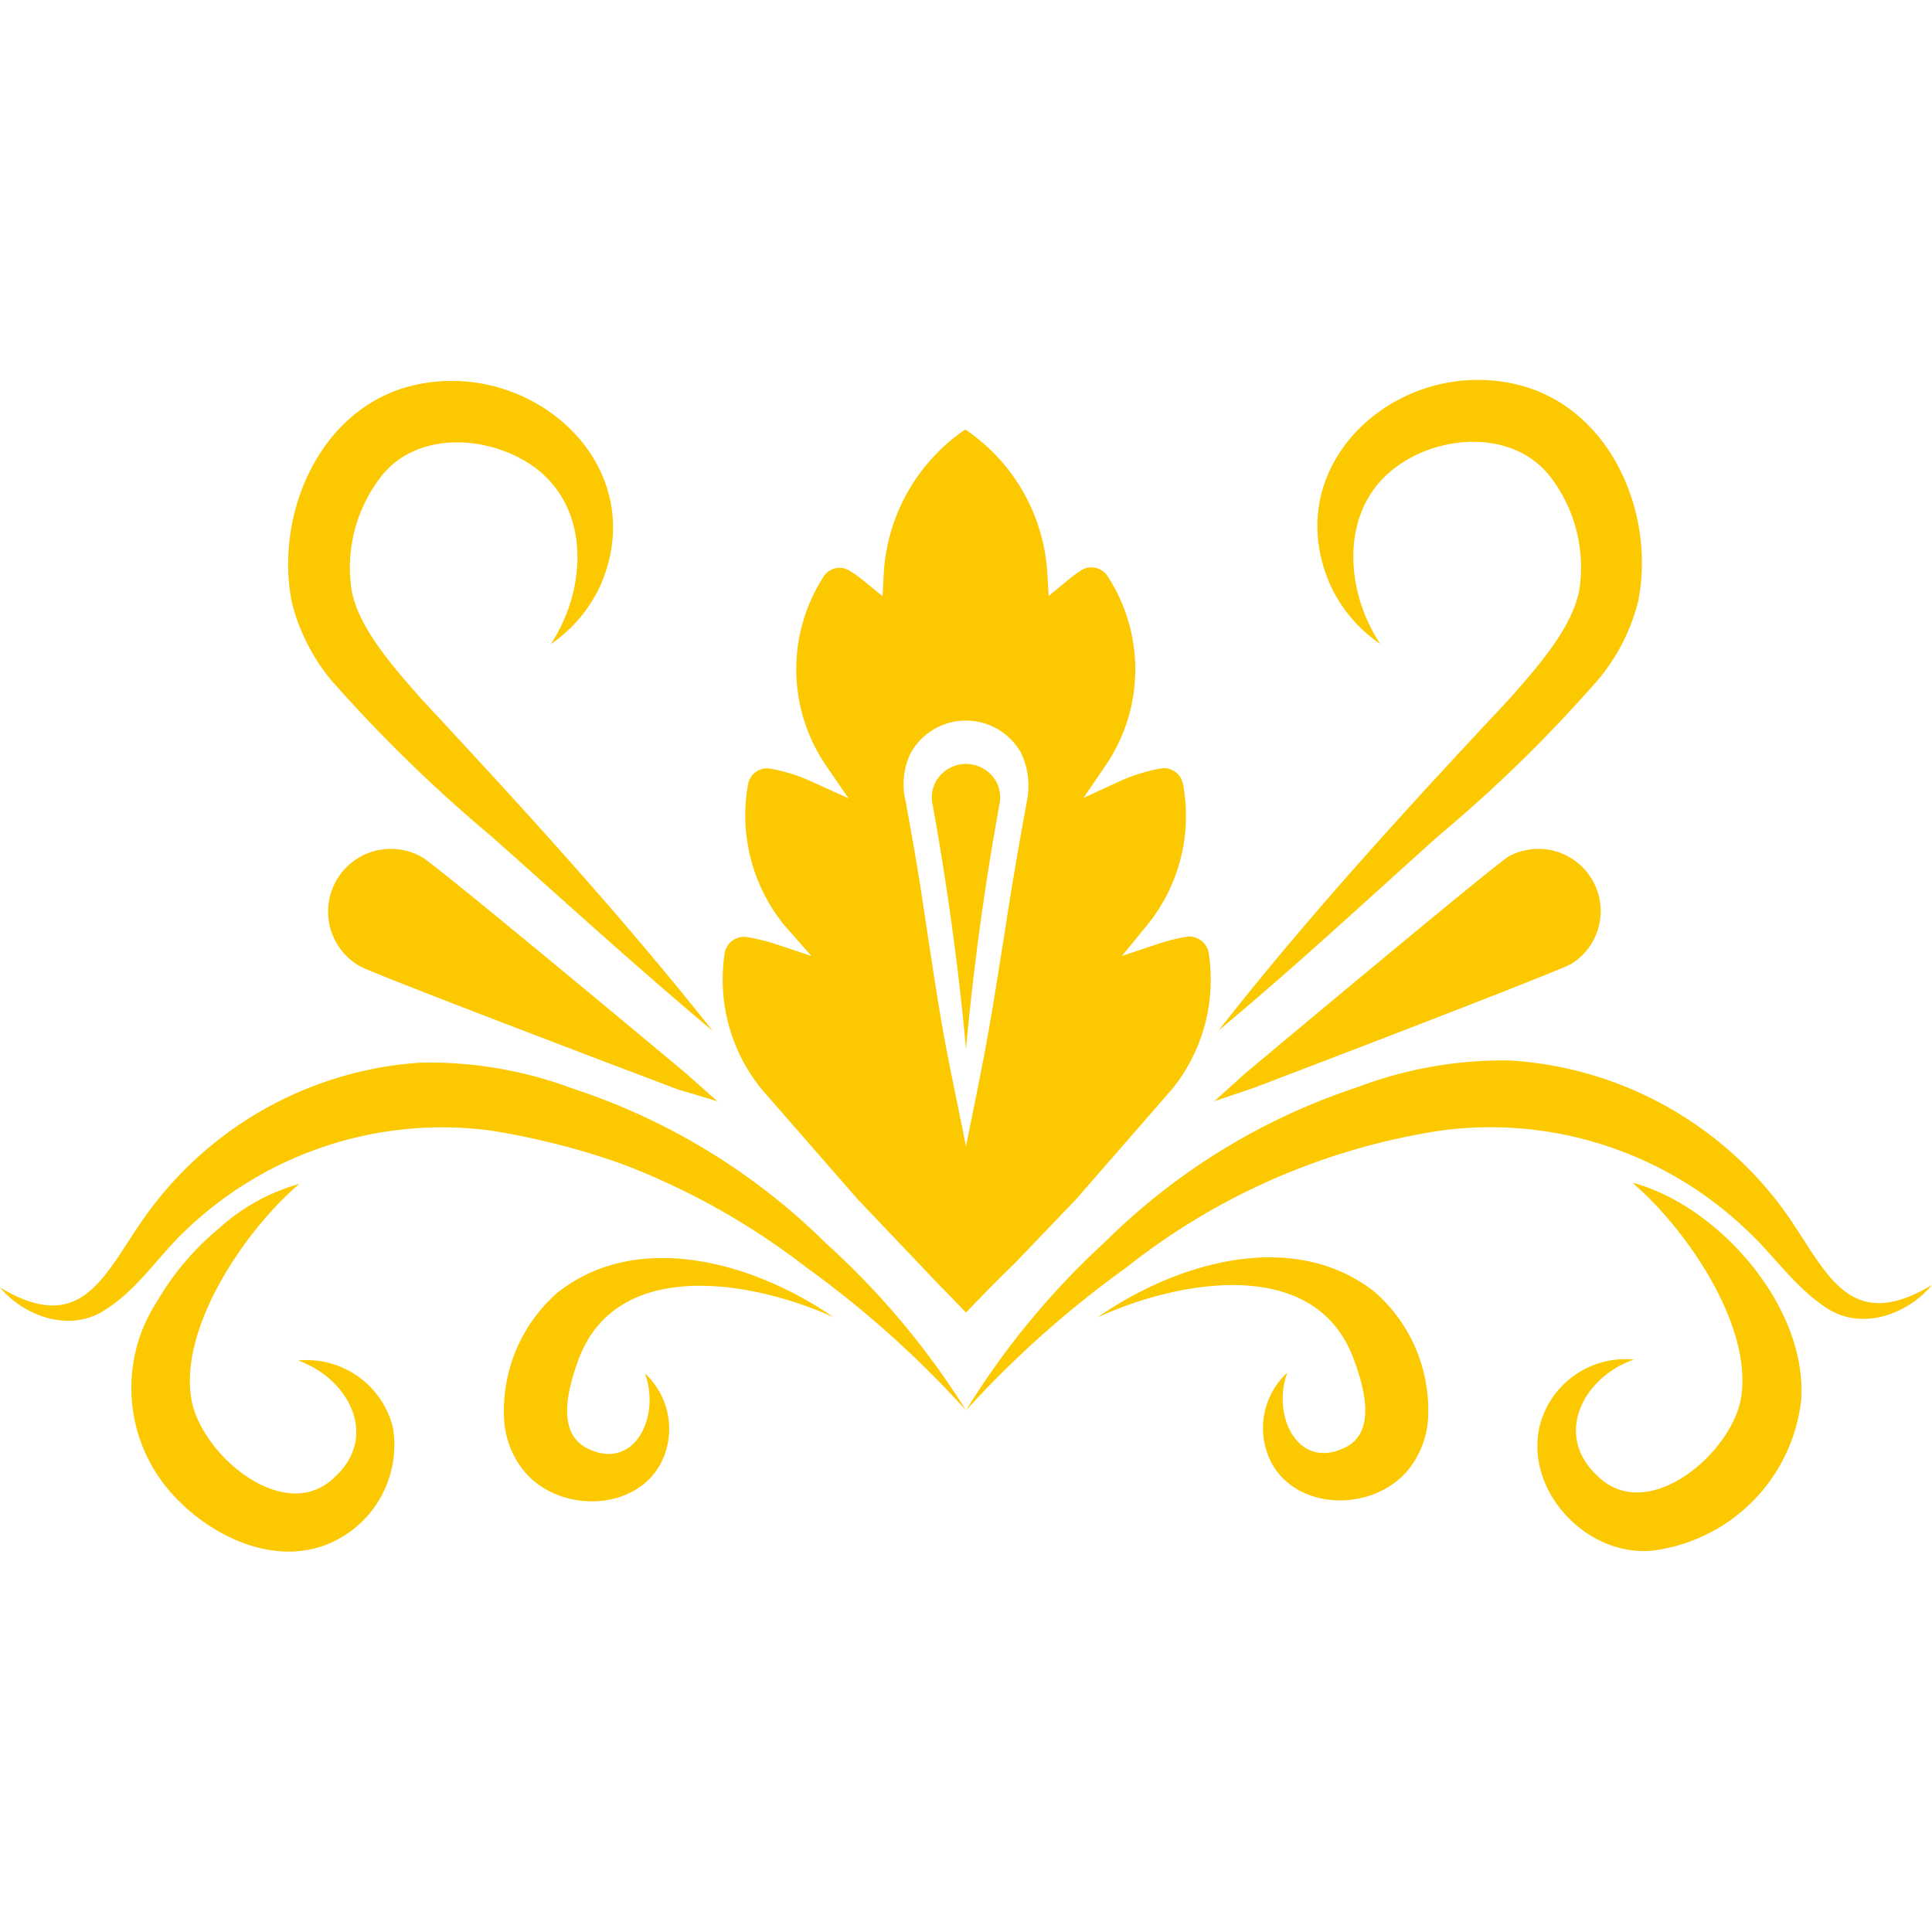 <svg xmlns="http://www.w3.org/2000/svg" width="100" height="100" viewBox="0 0 100 100">
  <g>
    <path d="M50,39.54a1.81,1.81,0,0,0-1.55.89,1.76,1.76,0,0,0-.18,1.21c.55,3,1,6.07,1.36,9.1.14,1.18.26,2.36.37,3.55.11-1.19.23-2.37.37-3.55.35-3,.81-6.09,1.36-9.1a1.76,1.76,0,0,0-.18-1.21A1.81,1.81,0,0,0,50,39.54Z" fill="#fcc800"/>
    <path d="M55.71,62.06l5-5.74a9,9,0,0,0,1.85-7,1,1,0,0,0-.41-.65,1,1,0,0,0-.74-.18,9.31,9.31,0,0,0-1.45.36l-1.89.63,1.26-1.54a8.94,8.94,0,0,0,1.9-7.36,1,1,0,0,0-1.17-.8,9.08,9.08,0,0,0-2.11.66l-1.87.86,1.16-1.7a8.83,8.83,0,0,0,.08-9.79,1,1,0,0,0-1.36-.29,8.78,8.78,0,0,0-.8.6l-.88.73-.07-1.14a9.64,9.64,0,0,0-4.25-7.48,9.69,9.69,0,0,0-4.22,7.5l-.06,1.13-.88-.72a7.24,7.24,0,0,0-.81-.59,1,1,0,0,0-.73-.14,1,1,0,0,0-.62.42,8.83,8.83,0,0,0,.12,9.8l1.16,1.69L42,40.45a8.76,8.76,0,0,0-2.11-.66,1,1,0,0,0-.76.16,1,1,0,0,0-.41.65,9,9,0,0,0,1.92,7.34L42,49.48l-1.9-.63a10.55,10.55,0,0,0-1.45-.35,1,1,0,0,0-.74.19,1,1,0,0,0-.4.65,9,9,0,0,0,1.88,7l5,5.73L48.7,66.6c.44.44.87.89,1.3,1.34.82-.86,1.65-1.71,2.51-2.54ZM50,59.34h0c-.87-4.35-1.1-5.15-1.76-9.5-.63-4.09-.62-4.27-1.36-8.35a3.7,3.7,0,0,1,.25-2.5,3.27,3.27,0,0,1,5.73,0,4,4,0,0,1,.27,2.59c-.74,4.08-.82,4.76-1.37,8.21C51.07,54.17,50.87,55,50,59.34Z" fill="#fcc800"/>
    <path d="M36.89,53.36C33,50.1,29.23,46.66,25.45,43.3a76.91,76.91,0,0,1-8.33-8.12,10.33,10.33,0,0,1-2-3.94C14.2,26.78,16.41,21.4,21,20.05c6.24-1.79,12.89,3.89,10.06,10.29a7.46,7.46,0,0,1-2.55,3c1.87-2.84,2.06-7-.82-9.14-2.33-1.7-6.14-1.94-8,.51a7.69,7.69,0,0,0-1.49,5.84c.35,1.9,2,3.8,3.62,5.64C27,41.75,32.17,47.4,36.89,53.36Z" fill="#fcc800"/>
    <path d="M63.08,53.33c4.7-6,9.88-11.64,15.06-17.17,1.64-1.85,3.26-3.75,3.61-5.65a7.7,7.7,0,0,0-1.51-5.84c-1.9-2.44-5.72-2.2-8-.48-2.88,2.13-2.68,6.3-.8,9.14a7.48,7.48,0,0,1-2.56-3C66,23.9,72.64,18.2,78.88,20c4.6,1.34,6.82,6.71,5.9,11.17a10.17,10.17,0,0,1-2,3.94,73.38,73.38,0,0,1-8.31,8.14c-3.77,3.38-7.48,6.83-11.41,10.1Z" fill="#fcc800"/>
    <g>
      <path d="M37.13,57l-1.61-1.43c-4.07-3.4-13-10.82-13.67-11.2A3.22,3.22,0,0,0,18.61,50c.66.38,11.51,4.51,16.48,6.39Z" fill="#fcc800"/>
      <path d="M62.85,57l1.6-1.44c4.07-3.41,13-10.85,13.64-11.23a3.22,3.22,0,0,1,3.26,5.55c-.66.38-11.5,4.54-16.46,6.43Z" fill="#fcc800"/>
    </g>
    <path d="M50,73a52.51,52.51,0,0,0-8.29-7.42,37.2,37.2,0,0,0-9.45-5.31,38.07,38.07,0,0,0-6.91-1.76,19.19,19.19,0,0,0-15.77,5.2c-1.34,1.26-2.44,3-4.08,4.05C3.7,69,1.3,68.18,0,66.64c4.63,2.78,5.56-1.26,8-4.33A19,19,0,0,1,21.81,55a21.3,21.3,0,0,1,7.88,1.36,33.42,33.42,0,0,1,13.07,8A40.83,40.83,0,0,1,50,73Z" fill="#fcc800"/>
    <path d="M15.44,61.32c-2.76,2.38-6.07,7.27-5.56,10.93.35,2.92,4.86,6.82,7.48,4.17,2.25-2.09.69-5.07-1.93-6a4.6,4.6,0,0,1,4.91,3.48,5.55,5.55,0,0,1-3.32,6c-2.83,1.18-6-.37-7.89-2.34a8.19,8.19,0,0,1-1-10.2,14.18,14.18,0,0,1,3.18-3.76,10.43,10.43,0,0,1,4.17-2.32Z" fill="#fcc800"/>
    <path d="M43.15,68.18C39,66.3,32.05,65.06,30,70.22c-.58,1.55-1.31,4,.51,4.8,2.36,1.07,3.69-1.73,2.87-3.93a3.9,3.9,0,0,1,1,4.26c-1.07,2.81-5.15,3.09-7.13.94a4.66,4.66,0,0,1-1.15-2.72,8.13,8.13,0,0,1,2.75-6.66c4.26-3.36,10.35-1.46,14.29,1.27Z" fill="#fcc800"/>
    <path d="M50,73a41,41,0,0,1,7.21-8.73,33.38,33.38,0,0,1,13.06-8,21.27,21.27,0,0,1,7.87-1.38A19,19,0,0,1,92,62.2c2.4,3.07,3.34,7.1,8,4.31-1.3,1.55-3.69,2.4-5.5,1.16-1.63-1.07-2.75-2.78-4.09-4a19.2,19.2,0,0,0-15.78-5.16,34.54,34.54,0,0,0-16.35,7.11A52.93,52.93,0,0,0,50,73Z" fill="#fcc800"/>
    <path d="M84.55,61.23c4.4,1.2,9,6.39,8.68,11.22a8.85,8.85,0,0,1-7.14,7.72c-3.54.79-7.18-2.74-6.41-6.3a4.58,4.58,0,0,1,4.89-3.5c-2.61.9-4.17,3.88-1.91,6,2.63,2.65,7.13-1.26,7.48-4.18.49-3.67-2.83-8.54-5.59-10.92Z" fill="#fcc800"/>
    <path d="M56.85,68.16c3.93-2.73,10-4.65,14.29-1.3a8.11,8.11,0,0,1,2.77,6.65,4.66,4.66,0,0,1-1.15,2.72c-2,2.16-6.05,1.89-7.13-.92a3.9,3.9,0,0,1,1-4.26c-.81,2.2.52,5,2.89,3.92,1.81-.77,1.08-3.25.48-4.8-2.06-5.16-9-3.9-13.15-2Z" fill="#fcc800"/>
  </g>
</svg>
